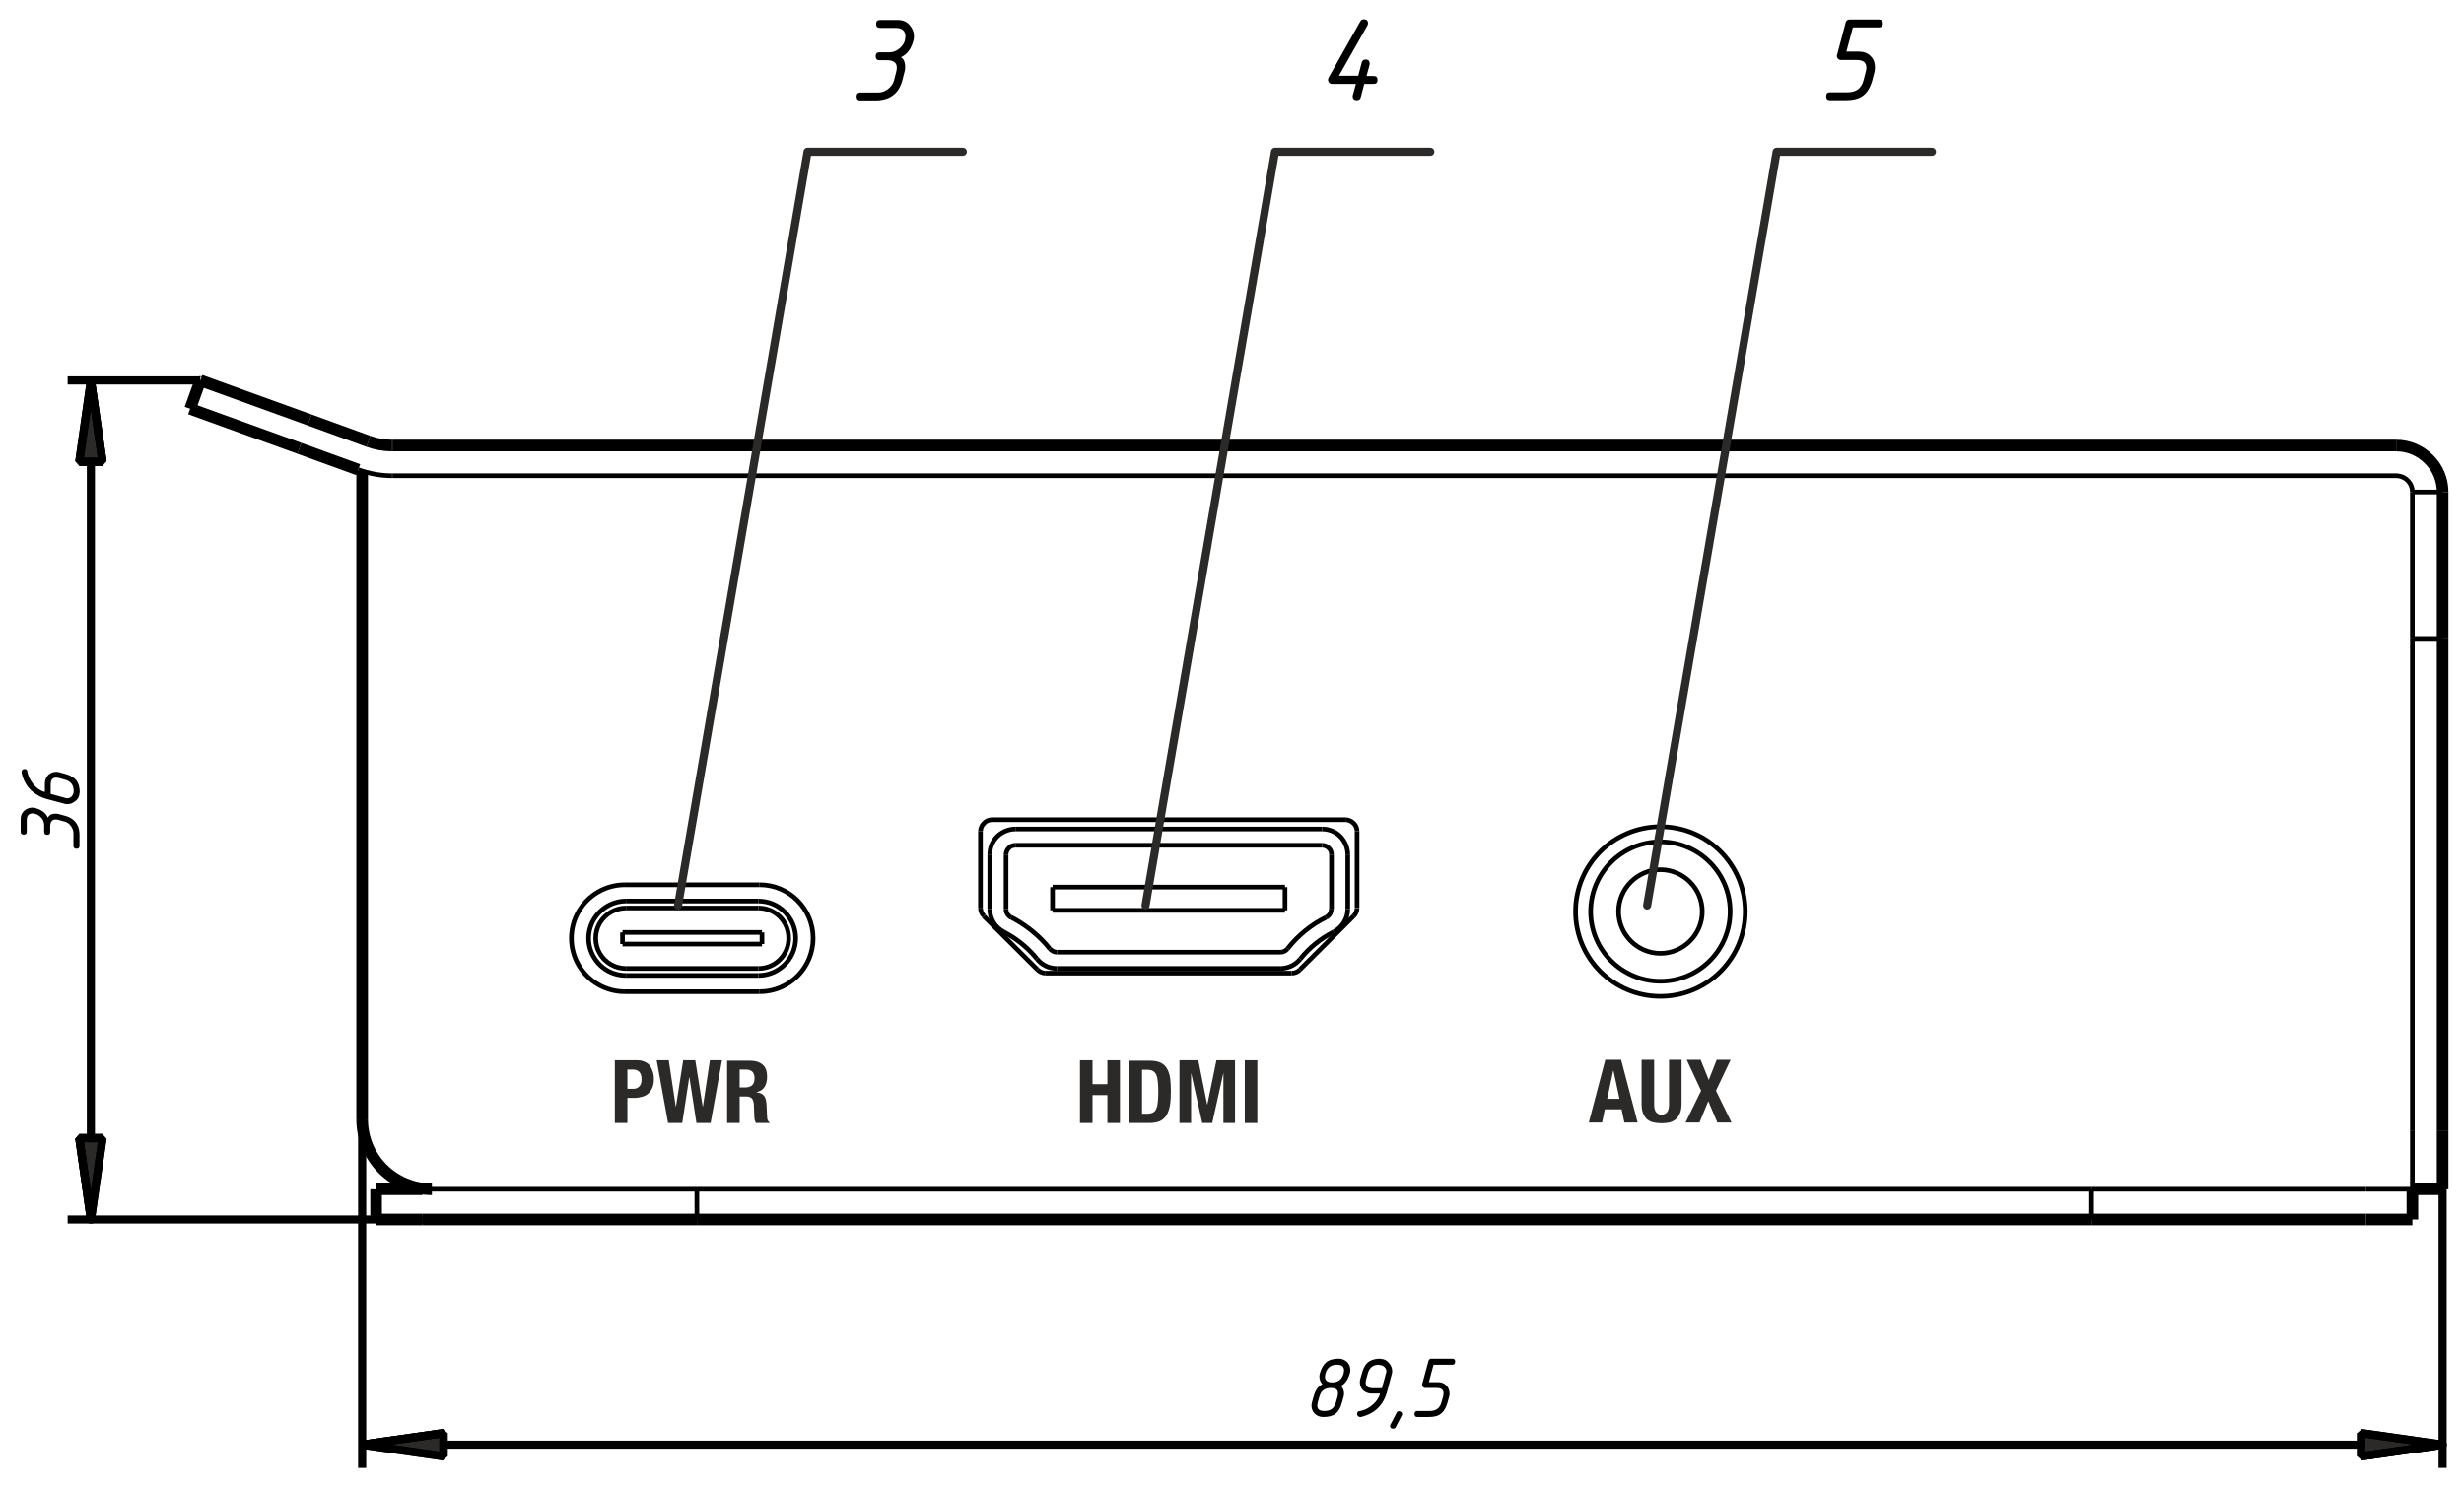 <?xml version="1.0" encoding="UTF-8"?>
<!DOCTYPE svg PUBLIC "-//W3C//DTD SVG 1.1//EN" "http://www.w3.org/Graphics/SVG/1.1/DTD/svg11.dtd">
<!-- Creator: CorelDRAW X6 -->
<svg xmlns="http://www.w3.org/2000/svg" xml:space="preserve" width="106mm" height="64mm" version="1.1" style="shape-rendering:geometricPrecision; text-rendering:geometricPrecision; image-rendering:optimizeQuality; fill-rule:evenodd; clip-rule:evenodd"
viewBox="0 0 10600 6400"
 xmlns:xlink="http://www.w3.org/1999/xlink">
 <defs>
  <style type="text/css">
   <![CDATA[
    .str0 {stroke:black;stroke-width:20;stroke-linejoin:bevel}
    .str2 {stroke:#2B2A29;stroke-width:34.99;stroke-linecap:round;stroke-linejoin:round}
    .str3 {stroke:black;stroke-width:34.99;stroke-linejoin:bevel}
    .str1 {stroke:black;stroke-width:50;stroke-linejoin:bevel}
    .fil0 {fill:none}
    .fil2 {fill:#2B2A29}
    .fil3 {fill:black}
    .fil4 {fill:#2B2A29;fill-rule:nonzero}
    .fil1 {fill:black;fill-rule:nonzero}
   ]]>
  </style>
 </defs>
 <g id="OPCB-221_x0020_Для_x0020_паспорта">
  <g id="_836100432">
   <path class="fil0 str0" d="M2688 3807c-82,0 -158,44 -199,115 -41,71 -41,159 0,230 41,71 117,115 199,115"/>
   <line class="fil0 str0" x1="3268" y1="4267" x2="2688" y2= "4267" />
   <path class="fil0 str0" d="M3268 4267c127,0 230,-103 230,-230 0,-127 -103,-230 -230,-230"/>
   <line class="fil0 str0" x1="2688" y1="3807" x2="3268" y2= "3807" />
   <path class="fil0 str0" d="M7508 3922c0,-202 -163,-365 -365,-365 -202,0 -365,163 -365,365 0,202 163,365 365,365 202,0 365,-163 365,-365z"/>
   <path class="fil0 str0" d="M4268 3527c-13,0 -26,5 -35,15 -9,9 -15,22 -15,35"/>
   <line class="fil0 str0" x1="4218" y1="3906" x2="4218" y2= "3577" />
   <path class="fil0 str0" d="M4218 3906c0,13 5,26 15,35"/>
   <line class="fil0 str0" x1="4463" y1="4172" x2="4232" y2= "3942" />
   <path class="fil0 str0" d="M4463 4172c9,9 22,15 35,15"/>
   <line class="fil0 str0" x1="5557" y1="4187" x2="4498" y2= "4187" />
   <path class="fil0 str0" d="M5557 4187c13,0 26,-5 35,-15"/>
   <line class="fil0 str0" x1="5823" y1="3942" x2="5592" y2= "4172" />
   <path class="fil0 str0" d="M5823 3942c9,-9 15,-22 15,-35"/>
   <line class="fil0 str0" x1="5838" y1="3577" x2="5838" y2= "3906" />
   <path class="fil0 str0" d="M5838 3577c0,-13 -5,-26 -15,-35 -9,-9 -22,-15 -35,-15"/>
   <line class="fil0 str0" x1="4268" y1="3527" x2="5788" y2= "3527" />
   <line class="fil0 str0" x1="10378" y1="4867" x2="10378" y2= "5117" />
   <line class="fil0 str0" x1="10378" y1="4867" x2="10378" y2= "2747" />
   <line class="fil0 str0" x1="10378" y1="2747" x2="10378" y2= "2117" />
   <line class="fil0 str1" x1="10508" y1="5117" x2="10508" y2= "4867" />
   <line class="fil0 str1" x1="10508" y1="5117" x2="10378" y2= "5117" />
   <line class="fil0 str1" x1="10508" y1="2117" x2="10508" y2= "2747" />
   <line class="fil0 str0" x1="10508" y1="2747" x2="10378" y2= "2747" />
   <line class="fil0 str1" x1="10508" y1="2747" x2="10508" y2= "4867" />
   <line class="fil0 str1" x1="10308" y1="1917" x2="1688" y2= "1917" />
   <line class="fil0 str1" x1="1585" y1="1899" x2="1332" y2= "1807" />
   <line class="fil0 str0" x1="1688" y1="2047" x2="10308" y2= "2047" />
   <path class="fil0 str0" d="M10378 2117c0,-19 -7,-36 -21,-50 -13,-13 -31,-20 -50,-20"/>
   <line class="fil0 str1" x1="1288" y1="1929" x2="1541" y2= "2021" />
   <path class="fil0 str0" d="M1541 2021c47,17 97,26 146,26"/>
   <line class="fil0 str0" x1="10508" y1="2117" x2="10378" y2= "2117" />
   <path class="fil0 str1" d="M10508 2117c0,-53 -21,-104 -59,-141 -38,-38 -88,-59 -141,-59"/>
   <path class="fil0 str1" d="M1585 1899c33,12 67,18 102,18"/>
   <line class="fil0 str1" x1="1288" y1="1929" x2="818" y2= "1759" />
   <line class="fil0 str1" x1="862" y1="1637" x2="1332" y2= "1807" />
   <line class="fil0 str1" x1="1558" y1="4817" x2="1558" y2= "2027" />
   <path class="fil0 str1" d="M1558 4817c0,80 32,156 88,212 56,56 133,88 212,88"/>
   <line class="fil0 str0" x1="8998" y1="5117" x2="10178" y2= "5117" />
   <line class="fil0 str0" x1="8998" y1="5117" x2="8998" y2= "5247" />
   <line class="fil0 str1" x1="10178" y1="5247" x2="8998" y2= "5247" />
   <line class="fil0 str0" x1="10378" y1="5117" x2="10178" y2= "5117" />
   <line class="fil0 str1" x1="10178" y1="5247" x2="10378" y2= "5247" />
   <line class="fil0 str1" x1="10378" y1="5117" x2="10378" y2= "5247" />
   <line class="fil0 str1" x1="1618" y1="5117" x2="1618" y2= "5247" />
   <line class="fil0 str1" x1="1818" y1="5117" x2="1618" y2= "5117" />
   <line class="fil0 str1" x1="1618" y1="5247" x2="1818" y2= "5247" />
   <line class="fil0 str0" x1="1818" y1="5117" x2="2998" y2= "5117" />
   <line class="fil0 str1" x1="2998" y1="5247" x2="1818" y2= "5247" />
   <line class="fil0 str0" x1="2998" y1="5117" x2="2998" y2= "5247" />
   <line class="fil0 str0" x1="2998" y1="5117" x2="8998" y2= "5117" />
   <line class="fil0 str1" x1="8998" y1="5247" x2="2998" y2= "5247" />
   <path class="fil0 str0" d="M7323 3922c0,-99 -81,-180 -180,-180 -99,0 -180,81 -180,180 0,99 81,180 180,180 99,0 180,-81 180,-180z"/>
   <path class="fil0 str0" d="M7443 3922c0,-166 -134,-300 -300,-300 -166,0 -300,134 -300,300 0,166 134,300 300,300 166,0 300,-134 300,-300z"/>
   <line class="fil0 str0" x1="4528" y1="3817" x2="4528" y2= "3917" />
   <line class="fil0 str0" x1="5528" y1="3817" x2="4528" y2= "3817" />
   <line class="fil0 str0" x1="5528" y1="3917" x2="5528" y2= "3817" />
   <line class="fil0 str0" x1="4528" y1="3917" x2="5528" y2= "3917" />
   <path class="fil0 str0" d="M5728 3677c0,-11 -4,-21 -12,-28 -8,-8 -18,-12 -28,-12"/>
   <line class="fil0 str0" x1="5728" y1="3677" x2="5728" y2= "3912" />
   <path class="fil0 str0" d="M5705 3947c14,-7 22,-21 22,-36"/>
   <path class="fil0 str0" d="M5705 3947c-65,32 -121,78 -166,135"/>
   <path class="fil0 str0" d="M5508 4097c12,0 24,-6 31,-15"/>
   <line class="fil0 str0" x1="5508" y1="4097" x2="4547" y2= "4097" />
   <path class="fil0 str0" d="M4516 4082c8,9 19,15 31,15"/>
   <path class="fil0 str0" d="M4516 4082c-45,-56 -102,-102 -166,-135"/>
   <path class="fil0 str0" d="M4328 3912c0,15 9,29 22,36"/>
   <line class="fil0 str0" x1="4328" y1="3912" x2="4328" y2= "3677" />
   <path class="fil0 str0" d="M4368 3637c-11,0 -21,4 -28,12 -8,8 -12,18 -12,28"/>
   <line class="fil0 str0" x1="4368" y1="3637" x2="5688" y2= "3637" />
   <path class="fil0 str0" d="M5798 3677c0,-29 -12,-57 -32,-78 -21,-21 -49,-32 -78,-32"/>
   <line class="fil0 str0" x1="5798" y1="3912" x2="5798" y2= "3677" />
   <path class="fil0 str0" d="M5737 4010c37,-19 61,-57 61,-98"/>
   <path class="fil0 str0" d="M5737 4010c-55,28 -104,67 -143,116"/>
   <path class="fil0 str0" d="M5508 4167c33,0 65,-15 86,-41"/>
   <line class="fil0 str0" x1="4547" y1="4167" x2="5508" y2= "4167" />
   <path class="fil0 str0" d="M4461 4126c21,26 52,41 86,41"/>
   <path class="fil0 str0" d="M4461 4126c-39,-48 -88,-88 -143,-116"/>
   <path class="fil0 str0" d="M4258 3912c0,42 24,80 61,98"/>
   <line class="fil0 str0" x1="4258" y1="3677" x2="4258" y2= "3912" />
   <path class="fil0 str0" d="M4368 3567c-29,0 -57,12 -78,32 -21,21 -32,49 -32,78"/>
   <line class="fil0 str0" x1="5688" y1="3567" x2="4368" y2= "3567" />
   <line class="fil0 str0" x1="3278" y1="4062" x2="3278" y2= "4012" />
   <line class="fil0 str0" x1="2678" y1="4062" x2="3278" y2= "4062" />
   <line class="fil0 str0" x1="2678" y1="4012" x2="2678" y2= "4062" />
   <line class="fil0 str0" x1="3278" y1="4012" x2="2678" y2= "4012" />
   <path class="fil0 str0" d="M3263 4167c72,0 130,-58 130,-130 0,-72 -58,-130 -130,-130"/>
   <line class="fil0 str0" x1="3263" y1="4167" x2="2693" y2= "4167" />
   <path class="fil0 str0" d="M2693 3907c-46,0 -89,25 -113,65 -23,40 -23,90 0,130 23,40 66,65 113,65"/>
   <line class="fil0 str0" x1="2693" y1="3907" x2="3263" y2= "3907" />
   <path class="fil0 str0" d="M3263 4197c88,0 160,-72 160,-160 0,-88 -72,-160 -160,-160"/>
   <line class="fil0 str0" x1="2693" y1="4197" x2="3263" y2= "4197" />
   <path class="fil0 str0" d="M2693 3877c-57,0 -110,31 -139,80 -29,50 -29,111 0,160 29,50 81,80 139,80"/>
   <line class="fil0 str0" x1="3263" y1="3877" x2="2693" y2= "3877" />
   <line class="fil0 str1" x1="862" y1="1637" x2="818" y2= "1759" />
  </g>
 </g>
 <g id="Выноски_x0020_линии">
  <polyline class="fil0 str2" points="2917,3896 3474,653 4142,653 "/>
  <polyline class="fil0 str2" points="4928,3896 5485,653 6153,653 "/>
  <polyline class="fil0 str2" points="7086,3896 7643,653 8311,653 "/>
 </g>
 <g id="Выноски_x0020_текст">
  <path class="fil1" d="M3873 245c14,6 21,21 21,45 0,7 -1,13 -3,20l-9 35c-10,39 -31,64 -61,77 -15,6 -33,10 -52,10l-67 0c-12,0 -17,-6 -17,-17 0,-12 6,-17 17,-17l76 0c15,0 29,-5 42,-15 13,-10 22,-22 26,-37l9 -35c2,-7 3,-14 3,-20 0,-21 -14,-32 -43,-32l-31 0c-12,0 -17,-6 -17,-17 0,-12 6,-17 17,-17l41 0c21,0 39,-9 54,-26 7,-8 12,-17 14,-26 1,-6 2,-11 2,-16 0,-24 -14,-37 -42,-37l-67 0c-12,0 -17,-6 -17,-17 0,-12 6,-17 17,-17l77 0c27,0 47,12 60,36 6,11 9,22 9,34 0,6 -1,11 -2,17 -10,38 -28,62 -56,74z"/>
  <path class="fil1" d="M5878 327l31 0c12,0 17,6 17,17 0,12 -6,17 -17,17l-40 0 -15 57c-2,9 -8,13 -17,13 -12,0 -18,-6 -18,-18 0,-2 0,-3 1,-4l13 -48 -103 0c-5,0 -9,-2 -12,-5 -3,-4 -5,-8 -5,-12 0,-3 1,-6 2,-9l137 -243c3,-6 8,-9 15,-9 12,0 18,6 18,17 0,3 -1,6 -2,9l-123 217 83 0 15 -57c2,-8 8,-13 16,-13 12,0 18,6 18,17 0,2 0,3 0,5l-13 48z"/>
  <path class="fil1" d="M7940 431l-67 0c-12,0 -17,-6 -17,-17 0,-12 6,-17 17,-17l76 0c36,0 59,-17 68,-52l9 -35c2,-7 3,-13 3,-19 0,-22 -14,-33 -43,-33l-67 0c-5,0 -9,-2 -12,-5 -3,-4 -5,-8 -5,-12 0,-2 0,-3 1,-5l37 -139c2,-9 8,-13 17,-13l126 0c12,0 17,6 17,17 0,12 -6,17 -17,17l-112 0 -28 104 54 0c20,0 37,6 50,19 13,13 19,29 19,49 0,7 -1,13 -2,19l-9 35c-11,41 -31,67 -59,78 -14,6 -33,9 -55,9z"/>
 </g>
 <g id="Размеры">
  <g id="_836049296">
   <line class="fil0 str3" x1="1818" y1="5247" x2="291" y2= "5247" />
   <path class="fil1" d="M5769 5963c8,9 13,20 13,33 0,5 -1,9 -2,14l-7 25c-6,23 -16,39 -28,48 -13,10 -30,14 -53,14 -14,0 -26,-5 -36,-14 -9,-9 -14,-21 -14,-35 0,-5 1,-10 2,-14l7 -25c7,-27 20,-45 38,-53 -8,-9 -13,-20 -13,-33 0,-5 1,-10 2,-14 6,-22 16,-38 28,-48 12,-10 30,-15 53,-15 14,0 26,5 36,14 9,9 14,21 14,35 0,5 -1,10 -2,14 -8,27 -20,45 -38,54zm-44 9c-26,0 -42,12 -49,37l-7 25c-1,5 -2,10 -2,14 0,16 10,23 31,23 26,0 42,-12 49,-37l7 -25c1,-5 2,-10 2,-14 0,-16 -10,-23 -31,-23zm26 -100c-26,0 -42,13 -49,38 -1,5 -2,10 -2,14 0,16 10,24 31,24 26,0 42,-13 49,-38 1,-5 2,-10 2,-14 0,-16 -10,-24 -31,-24z"/>
   <path id="1" class="fil1" d="M5933 5872c-26,0 -42,12 -49,38l-7 25c-1,5 -2,10 -2,14 0,16 10,24 31,24l39 0 17 -63c1,-4 2,-7 2,-9 0,-8 -3,-15 -9,-20 -6,-5 -13,-8 -22,-8zm7 -25c13,0 24,5 34,16 10,11 15,23 15,36 0,3 0,7 -1,10l-20 76c-16,61 -54,98 -114,112 -1,0 -2,0 -3,0 -3,0 -6,-1 -9,-4 -2,-3 -4,-5 -4,-9 0,-7 3,-11 8,-12 15,-2 29,-7 43,-16 25,-16 41,-36 48,-60l-37 0c-14,0 -26,-5 -36,-14 -9,-9 -14,-21 -14,-35 0,-5 1,-10 2,-14l7 -25c4,-15 10,-27 16,-36 13,-18 35,-26 65,-26z"/>
   <path id="2" class="fil1" d="M6008 6079c2,-5 6,-7 11,-7 3,0 6,1 9,4 3,2 4,5 4,9 0,2 0,4 -2,6l-26 50c-2,4 -6,6 -11,6 -9,0 -13,-4 -13,-12 0,-2 0,-4 2,-6l26 -50z"/>
   <path id="3" class="fil1" d="M6145 6097l-48 0c-8,0 -12,-4 -12,-13 0,-8 4,-13 12,-13l55 0c26,0 42,-12 49,-37l7 -25c1,-5 2,-10 2,-14 0,-16 -10,-23 -31,-23l-48 0c-3,0 -6,-1 -9,-4 -3,-3 -4,-5 -4,-9 0,-1 0,-2 0,-3l27 -100c2,-6 6,-10 12,-10l91 0c8,0 12,4 12,13 0,8 -4,13 -12,13l-81 0 -20 75 39 0c15,0 26,4 36,14 9,9 14,21 14,35 0,5 -1,10 -2,14l-7 25c-8,29 -22,48 -42,56 -10,4 -24,6 -39,6z"/>
   <line class="fil0 str3" x1="1558" y1="4817" x2="1558" y2= "6316" />
   <line class="fil0 str3" x1="10508" y1="4867" x2="10508" y2= "6316" />
   <line class="fil0 str3" x1="1908" y1="6216" x2="10158" y2= "6216" />
   <g id="Filled-1">
    <line class="fil0 str3" x1="1908" y1="6216" x2="1558" y2= "6216" />
    <polygon class="fil2 str3" points="1908,6166 1558,6216 1908,6266 "/>
    <path class="fil2 str3" d="M1908 6166l0 100m0 -100l-350 50m350 -50"/>
    <line class="fil0 str3" x1="1908" y1="6166" x2="1558" y2= "6216" />
    <line class="fil0 str3" x1="1558" y1="6216" x2="1908" y2= "6266" />
    <line class="fil0 str3" x1="1908" y1="6266" x2="1908" y2= "6166" />
   </g>
   <g id="Filled-1_0">
    <line class="fil0 str3" x1="10158" y1="6216" x2="10508" y2= "6216" />
    <polygon class="fil2 str3" points="10158,6266 10508,6216 10158,6166 "/>
    <path class="fil2 str3" d="M10158 6266l0 -100m0 100l350 -50m-350 50"/>
    <line class="fil0 str3" x1="10158" y1="6266" x2="10508" y2= "6216" />
    <line class="fil0 str3" x1="10508" y1="6216" x2="10158" y2= "6166" />
    <line class="fil0 str3" x1="10158" y1="6166" x2="10158" y2= "6266" />
   </g>
   <path class="fil2 str3" d="M10509 6216c0,-1 0,-1 -1,-1 -1,0 -1,0 -1,1 0,1 0,1 1,1 1,0 1,0 1,-1z"/>
   <line class="fil0 str3" x1="862" y1="1637" x2="291" y2= "1637" />
   <line class="fil0 str3" x1="391" y1="1987" x2="391" y2= "4897" />
   <g id="Filled-1_1">
    <line class="fil0 str3" x1="391" y1="1987" x2="391" y2= "1637" />
    <polygon class="fil2 str3" points="441,1987 391,1637 341,1987 "/>
    <path class="fil2 str3" d="M441 1987l-100 0m100 0l-50 -350m50 350"/>
    <line class="fil0 str3" x1="441" y1="1987" x2="391" y2= "1637" />
    <line class="fil0 str3" x1="391" y1="1637" x2="341" y2= "1987" />
    <line class="fil0 str3" x1="341" y1="1987" x2="441" y2= "1987" />
   </g>
   <g id="Filled-1_2">
    <line class="fil0 str3" x1="391" y1="4897" x2="391" y2= "5247" />
    <polygon class="fil2 str3" points="341,4897 391,5247 441,4897 "/>
    <path class="fil2 str3" d="M341 4897l100 0 -100 0 50 350m-50 -350"/>
    <line class="fil0 str3" x1="341" y1="4897" x2="391" y2= "5247" />
    <line class="fil0 str3" x1="391" y1="5247" x2="441" y2= "4897" />
    <line class="fil0 str3" x1="441" y1="4897" x2="341" y2= "4897" />
   </g>
   <path class="fil1" d="M207 3517c5,-10 15,-16 33,-16 5,0 10,1 14,2l25 7c28,7 46,22 56,44 5,11 7,24 7,38l0 48c0,8 -4,12 -13,12 -8,0 -13,-4 -13,-12l0 -55c0,-11 -4,-21 -11,-31 -7,-10 -16,-16 -27,-19l-25 -7c-5,-1 -10,-2 -14,-2 -15,0 -23,10 -23,31l0 23c0,8 -4,12 -13,12 -8,0 -13,-4 -13,-12l0 -29c0,-15 -6,-28 -19,-39 -6,-5 -12,-8 -19,-10 -4,-1 -8,-2 -11,-2 -18,0 -26,10 -26,30l0 49c0,8 -4,12 -13,12 -8,0 -13,-4 -13,-12l0 -55c0,-19 9,-34 26,-43 8,-4 16,-6 25,-6 4,0 8,0 12,2 27,7 45,21 53,40z"/>
   <path id="1" class="fil1" d="M317 3404c0,-26 -12,-42 -37,-49l-25 -7c-5,-1 -10,-2 -14,-2 -16,0 -23,10 -23,31l0 39 62 17c4,1 7,2 9,2 8,0 15,-3 20,-9 5,-6 8,-13 8,-22zm25 7c0,18 -9,32 -27,42 -8,5 -16,7 -25,7 -3,0 -7,0 -10,-1l-75 -20c-28,-7 -51,-20 -70,-37 -21,-20 -35,-45 -42,-77 0,-1 0,-2 0,-3 0,-8 4,-13 12,-13 7,0 11,3 12,8 2,14 7,28 16,42 15,25 35,42 60,49l0 -37c0,-14 5,-26 14,-36 9,-9 21,-14 35,-14 5,0 10,1 14,2l25 7c29,8 48,22 56,43 4,10 6,23 6,39z"/>
   <path class="fil3 str3" d="M863 1637c0,-1 0,-1 -1,-1 -1,0 -1,0 -1,1 0,1 0,1 1,1 1,0 1,0 1,-1z"/>
   <path class="fil2 str3" d="M392 5247c0,-1 0,-1 -1,-1 -1,0 -1,0 -1,1 0,1 0,1 1,1 1,0 1,0 1,-1z"/>
  </g>
 </g>
 <g id="Слой_x0020_2">
  <path class="fil4" d="M2699 4684l0 -82 23 0c14,0 23,4 29,11 6,7 9,17 9,31 0,14 -3,24 -10,31 -7,7 -15,10 -26,10l-24 0zm-54 -122l0 270 54 0 0 -108 29 0c13,0 25,-2 35,-5 11,-3 20,-8 27,-15 7,-7 13,-15 17,-25 4,-10 6,-22 6,-36 0,-10 -1,-20 -4,-30 -3,-10 -7,-18 -12,-26 -6,-8 -13,-14 -23,-18 -9,-5 -21,-7 -35,-7l-95 0z"/>
  <polygon id="1" class="fil4" points="2825,4562 2874,4832 2935,4832 2965,4636 2966,4636 2996,4832 3057,4832 3106,4562 3054,4562 3024,4761 3023,4761 2991,4562 2939,4562 2908,4761 2907,4761 2877,4562 "/>
  <path id="2" class="fil4" d="M3128 4562l0 270 54 0 0 -114 29 0c11,0 19,3 24,9 5,6 7,14 8,25l2 52c0,5 1,10 2,15 1,5 3,9 5,13l59 0 0 -2c-5,-3 -8,-8 -10,-15 -1,-8 -2,-19 -2,-33 0,-7 -1,-14 -1,-20 0,-6 -1,-11 -1,-16 -2,-15 -5,-26 -12,-33 -6,-7 -16,-11 -30,-13l0 -1c15,-3 27,-11 34,-22 7,-11 11,-26 11,-44 0,-23 -6,-41 -19,-52 -13,-11 -30,-17 -53,-17l-100 0zm54 118l0 -78 26 0c25,0 38,12 38,37 0,15 -4,25 -11,31 -7,6 -17,9 -30,9l-23 0z"/>
  <polygon class="fil4" points="4646,4562 4646,4832 4700,4832 4700,4712 4764,4712 4764,4832 4818,4832 4818,4562 4764,4562 4764,4665 4700,4665 4700,4562 "/>
  <path id="1" class="fil4" d="M4913 4792l0 -189 23 0c10,0 19,2 25,6 6,4 11,10 14,17 3,8 5,17 6,29 1,12 2,25 2,40 0,18 -1,34 -2,46 -1,12 -3,22 -7,30 -3,8 -8,13 -14,16 -6,3 -13,5 -23,5l-24 0zm-54 -230l0 270 86 0c18,0 33,-3 45,-8 12,-6 21,-14 28,-25 7,-11 12,-26 15,-43 3,-17 4,-38 4,-62 0,-20 -1,-38 -3,-54 -2,-16 -7,-30 -13,-41 -6,-11 -15,-20 -27,-26 -12,-6 -27,-9 -46,-9l-89 0z"/>
  <polygon id="2" class="fil4" points="5074,4562 5074,4832 5124,4832 5124,4616 5124,4616 5172,4832 5215,4832 5263,4616 5263,4616 5263,4832 5313,4832 5313,4562 5233,4562 5194,4752 5193,4752 5155,4562 "/>
  <polygon id="3" class="fil4" points="5355,4832 5409,4832 5409,4562 5355,4562 "/>
  <path class="fil4" d="M6967 4728l-26 -121 -1 0 -26 121 53 0zm7 -168l71 270 -57 0 -12 -57 -72 0 -12 57 -57 0 71 -270 67 0z"/>
  <path id="1" class="fil4" d="M7116 4560l-54 0 0 188c0,18 2,33 7,44 5,11 11,20 19,26 8,6 17,10 28,12 10,2 21,3 32,3 11,0 22,-1 32,-3 10,-2 20,-7 28,-13 8,-7 14,-15 19,-27 5,-11 7,-25 7,-42l0 -188 -54 0 0 188c0,7 0,13 -1,19 -1,6 -3,11 -5,15 -2,4 -6,7 -10,10 -4,2 -9,4 -16,4 -6,0 -12,-1 -16,-4 -4,-2 -7,-6 -10,-10 -2,-4 -4,-9 -5,-15 -1,-6 -1,-12 -1,-19l0 -188z"/>
  <polygon id="2" class="fil4" points="7256,4560 7318,4693 7251,4830 7311,4830 7349,4738 7388,4830 7449,4830 7382,4693 7445,4560 7385,4560 7351,4647 7316,4560 "/>
 </g>
</svg>

